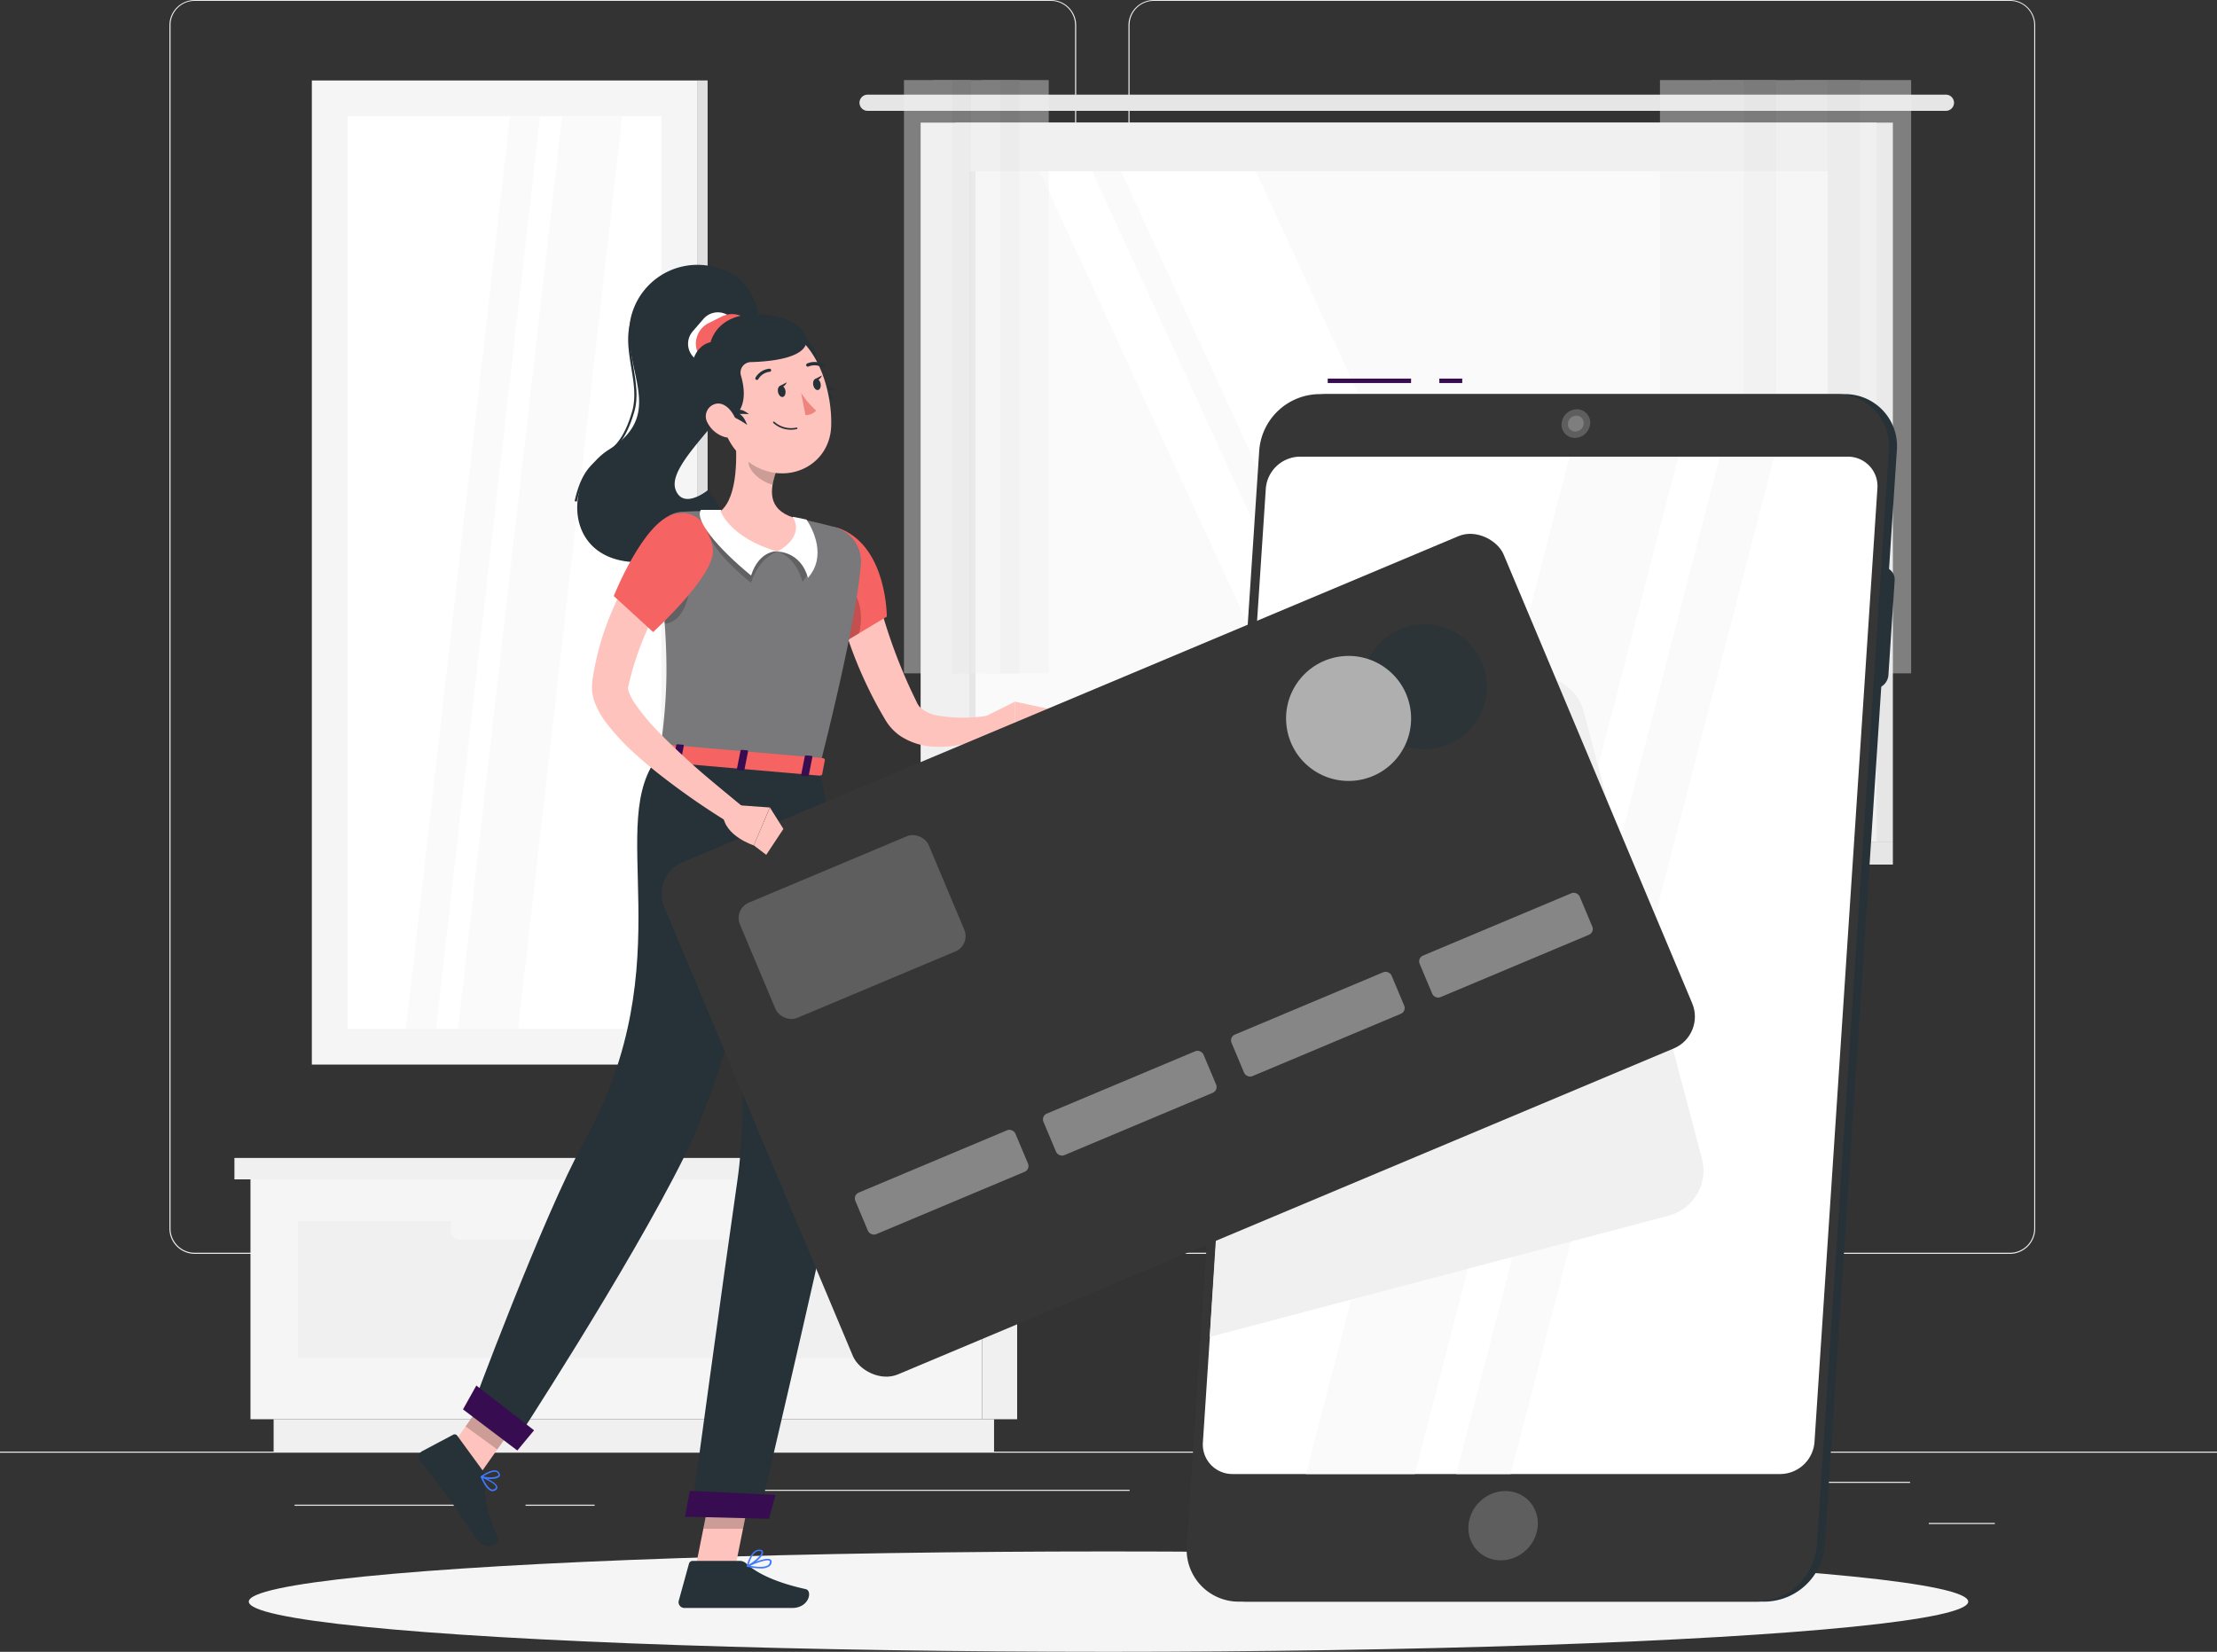 <svg xmlns="http://www.w3.org/2000/svg" width="674" height="502.211" viewBox="0 0 674 502.211">
  <rect x="0" y="0" width="674" height="502.211" fill="#333333" stroke="none"/>
  <g id="Mobile_payments-rafiki" data-name="Mobile payments-rafiki" transform="translate(0 -55)">
    <g id="freepik--background-complete--inject-152" transform="translate(0 55)">
      <rect id="Rectangle_81" data-name="Rectangle 81" width="674" height="0.337" transform="translate(0 441.335)" fill="#ebebeb"/>
      <rect id="Rectangle_82" data-name="Rectangle 82" width="20.085" height="0.337" transform="translate(586.38 463.025)" fill="#ebebeb"/>
      <rect id="Rectangle_83" data-name="Rectangle 83" width="11.714" height="0.337" transform="translate(434.77 466.691)" fill="#ebebeb"/>
      <rect id="Rectangle_84" data-name="Rectangle 84" width="46.088" height="0.337" transform="translate(534.603 450.515)" fill="#ebebeb"/>
      <rect id="Rectangle_85" data-name="Rectangle 85" width="58.22" height="0.337" transform="translate(89.561 457.471)" fill="#ebebeb"/>
      <rect id="Rectangle_86" data-name="Rectangle 86" width="21.002" height="0.337" transform="translate(159.778 457.471)" fill="#ebebeb"/>
      <rect id="Rectangle_87" data-name="Rectangle 87" width="126.281" height="0.337" transform="translate(217.136 452.941)" fill="#ebebeb"/>
      <path id="Path_168" data-name="Path 168" d="M306.179,436.214H45.894a7.7,7.7,0,0,1-7.684-7.7V62.63A7.7,7.7,0,0,1,45.894,55H306.179a7.7,7.7,0,0,1,7.7,7.7v365.82A7.7,7.7,0,0,1,306.179,436.214ZM45.894,55.27a7.36,7.36,0,0,0-7.347,7.36V428.517a7.36,7.36,0,0,0,7.347,7.36H306.179a7.374,7.374,0,0,0,7.36-7.36V62.63a7.374,7.374,0,0,0-7.36-7.36Z" transform="translate(13.297 -55)" fill="#ebebeb"/>
      <path id="Path_169" data-name="Path 169" d="M522.5,436.214H262.2a7.711,7.711,0,0,1-7.7-7.7V62.63A7.711,7.711,0,0,1,262.2,55H522.5a7.7,7.7,0,0,1,7.67,7.63V428.517A7.7,7.7,0,0,1,522.5,436.214ZM262.2,55.27a7.374,7.374,0,0,0-7.36,7.36V428.517a7.374,7.374,0,0,0,7.36,7.36H522.5a7.374,7.374,0,0,0,7.36-7.36V62.63a7.373,7.373,0,0,0-7.36-7.36Z" transform="translate(88.566 -55)" fill="#ebebeb"/>
      <rect id="Rectangle_88" data-name="Rectangle 88" width="10.649" height="72.927" transform="translate(309.231 431.495) rotate(180)" fill="#f0f0f0"/>
      <rect id="Rectangle_89" data-name="Rectangle 89" width="219.023" height="9.84" transform="translate(302.208 441.335) rotate(180)" fill="#f0f0f0"/>
      <rect id="Rectangle_90" data-name="Rectangle 90" width="222.433" height="72.927" transform="translate(76.149 358.568)" fill="#f5f5f5"/>
      <rect id="Rectangle_91" data-name="Rectangle 91" width="193.654" height="41.653" transform="translate(90.532 371.266)" fill="#f0f0f0"/>
      <rect id="Rectangle_92" data-name="Rectangle 92" width="100.615" height="6.983" rx="2.37" transform="translate(237.679 376.833) rotate(180)" fill="#f5f5f5"/>
      <rect id="Rectangle_93" data-name="Rectangle 93" width="227.313" height="6.511" transform="translate(298.582 358.568) rotate(180)" fill="#f0f0f0"/>
      <rect id="Rectangle_94" data-name="Rectangle 94" width="15.758" height="6.511" transform="translate(298.582 352.057)" fill="#e6e6e6"/>
      <rect id="Rectangle_95" data-name="Rectangle 95" width="285.008" height="218.578" transform="translate(575.461 255.864) rotate(180)" fill="#e6e6e6"/>
      <path id="Path_170" data-name="Path 170" d="M196.32,76.35H524.127a2.467,2.467,0,0,1,2.467,2.467h0a2.467,2.467,0,0,1-2.467,2.453H196.32a2.467,2.467,0,0,1-2.48-2.467h0A2.467,2.467,0,0,1,196.32,76.35Z" transform="translate(67.456 -47.57)" fill="#e6e6e6"/>
      <rect id="Rectangle_96" data-name="Rectangle 96" width="290.642" height="218.578" transform="translate(570.528 255.864) rotate(180)" fill="#f0f0f0"/>
      <path id="Path_171" data-name="Path 171" d="M217.349,244.81H502.357v7H210.07Z" transform="translate(73.104 11.054)" fill="#e6e6e6"/>
      <path id="Path_172" data-name="Path 172" d="M196.446,244.81H487.088l-7.279,7H189.18Z" transform="translate(65.835 11.054)" fill="#f0f0f0"/>
      <rect id="Rectangle_97" data-name="Rectangle 97" width="189.003" height="261.054" transform="translate(555.727 52.073) rotate(90)" fill="#fafafa"/>
      <path id="Path_173" data-name="Path 173" d="M380.63,282.62l-86.8-188.99H252.84l86.811,188.99Z" transform="translate(87.988 -41.557)" fill="#fff"/>
      <path id="Path_174" data-name="Path 174" d="M337.245,282.62,250.434,93.63H234.46l86.811,188.99Z" transform="translate(81.592 -41.557)" fill="#fff"/>
      <rect id="Rectangle_98" data-name="Rectangle 98" width="189.003" height="1.874" transform="translate(296.56 52.073) rotate(90)" fill="#e6e6e6"/>
      <g id="Group_28" data-name="Group 28" transform="translate(504.651 24.345)" opacity="0.4">
        <rect id="Rectangle_99" data-name="Rectangle 99" width="25.45" height="180.376" transform="translate(76.364 180.376) rotate(180)" fill="#f0f0f0"/>
        <rect id="Rectangle_100" data-name="Rectangle 100" width="19.829" height="180.376" transform="translate(60.822 180.376) rotate(180)" fill="#e6e6e6"/>
        <rect id="Rectangle_101" data-name="Rectangle 101" width="25.45" height="180.376" transform="translate(50.914 180.376) rotate(180)" fill="#f0f0f0"/>
        <rect id="Rectangle_102" data-name="Rectangle 102" width="19.829" height="180.376" transform="translate(35.372 180.376) rotate(180)" fill="#e6e6e6"/>
        <rect id="Rectangle_103" data-name="Rectangle 103" width="25.45" height="180.376" transform="translate(25.45 180.376) rotate(180)" fill="#f0f0f0"/>
      </g>
      <g id="Group_29" data-name="Group 29" transform="translate(274.817 24.345)" opacity="0.4">
        <rect id="Rectangle_104" data-name="Rectangle 104" width="14.666" height="180.376" transform="translate(44.012 180.376) rotate(180)" fill="#f0f0f0"/>
        <rect id="Rectangle_105" data-name="Rectangle 105" width="11.431" height="180.376" transform="translate(35.048 180.376) rotate(180)" fill="#e6e6e6"/>
        <rect id="Rectangle_106" data-name="Rectangle 106" width="14.666" height="180.376" transform="translate(29.332 180.376) rotate(180)" fill="#f0f0f0"/>
        <rect id="Rectangle_107" data-name="Rectangle 107" width="11.431" height="180.376" transform="translate(20.382 180.376) rotate(180)" fill="#e6e6e6"/>
        <rect id="Rectangle_108" data-name="Rectangle 108" width="14.666" height="180.376" transform="translate(14.666 180.376) rotate(180)" fill="#f0f0f0"/>
      </g>
      <rect id="Rectangle_109" data-name="Rectangle 109" width="117.101" height="299.202" transform="translate(94.805 24.466)" fill="#f5f5f5"/>
      <rect id="Rectangle_110" data-name="Rectangle 110" width="3.208" height="299.202" transform="translate(215.127 323.655) rotate(180)" fill="#e0e0e0"/>
      <rect id="Rectangle_111" data-name="Rectangle 111" width="277.513" height="95.411" transform="translate(201.054 35.304) rotate(90)" fill="#fff"/>
      <path id="Path_175" data-name="Path 175" d="M103.29,358.7,134.955,81.19H153.22L121.569,358.7Z" transform="translate(35.945 -45.886)" fill="#fafafa"/>
      <path id="Path_176" data-name="Path 176" d="M91.55,358.7,123.2,81.19h9.139L100.689,358.7Z" transform="translate(31.859 -45.886)" fill="#fafafa"/>
    </g>
    <g id="freepik--Shadow--inject-152" transform="translate(75.636 526.692)">
      <ellipse id="freepik--path--inject-152" cx="261.364" cy="15.259" rx="261.364" ry="15.259" fill="#f5f5f5"/>
    </g>
    <g id="freepik--Device--inject-152" transform="translate(360.758 170.106)">
      <path id="Path_177" data-name="Path 177" d="M442.819,511.018H285.372a15.8,15.8,0,0,1-15.92-17.039l21.972-333.05a18.521,18.521,0,0,1,18.158-17.039H467.015a15.8,15.8,0,0,1,15.906,17.039l-21.945,333.05A18.521,18.521,0,0,1,442.819,511.018Z" transform="translate(-267.005 -139.172)" fill="#263238"/>
      <path id="Path_178" data-name="Path 178" d="M428.556,219.883H409.495a3.815,3.815,0,0,1-3.842-4.111l1.9-28.847a4.475,4.475,0,0,1,4.394-4.044H431a3.815,3.815,0,0,1,3.842,4.044l-1.9,28.847A4.462,4.462,0,0,1,428.556,219.883Z" transform="translate(-219.595 -125.603)" fill="#263238"/>
      <rect id="Rectangle_112" data-name="Rectangle 112" width="6.969" height="1.348" transform="translate(76.816)" fill="#370c50"/>
      <rect id="Rectangle_113" data-name="Rectangle 113" width="25.342" height="1.348" transform="translate(42.887)" fill="#370c50"/>
      <path id="Path_179" data-name="Path 179" d="M441.039,511.018H283.592a15.812,15.812,0,0,1-15.92-17.039L289.7,160.929a18.521,18.521,0,0,1,18.158-17.039H465.3a15.8,15.8,0,0,1,15.812,17.039L459.2,493.979A18.521,18.521,0,0,1,441.039,511.018Z" transform="translate(-267.625 -139.172)" fill="#363636"/>
      <path id="Path_180" data-name="Path 180" d="M446.914,467.312H280.342a8.978,8.978,0,0,1-9.045-9.679l19.128-289.955A10.515,10.515,0,0,1,300.7,158H467.31a8.978,8.978,0,0,1,9.045,9.679L457.227,457.634A10.515,10.515,0,0,1,446.914,467.312Z" transform="translate(-266.356 -134.262)" fill="#fff"/>
      <path id="Path_181" data-name="Path 181" d="M407.748,158h-33.08L294.53,467.312h33.08Z" transform="translate(-258.261 -134.262)" fill="#fafafa"/>
      <path id="Path_182" data-name="Path 182" d="M425.1,158h-16.54L328.42,467.312h16.54Z" transform="translate(-246.468 -134.262)" fill="#fafafa"/>
      <path id="Path_183" data-name="Path 183" d="M422.475,354.19,386.51,218.163a14.141,14.141,0,0,0-17.254-10.043L284.17,230.6,272.82,408.352l139.612-36.895A14.167,14.167,0,0,0,422.475,354.19Z" transform="translate(-265.816 -116.982)" fill="#f0f0f0"/>
      <ellipse id="Ellipse_98" data-name="Ellipse 98" cx="10.892" cy="10.191" rx="10.892" ry="10.191" transform="matrix(0.719, -0.695, 0.695, 0.719, 81.295, 349)" fill="#fff" opacity="0.2"/>
      <path id="Path_184" data-name="Path 184" d="M360.878,151.664a4.731,4.731,0,0,1-4.651,4.354,4.044,4.044,0,0,1-4.044-4.354,4.718,4.718,0,0,1,4.651-4.354,4.044,4.044,0,0,1,4.044,4.354Z" transform="translate(-238.202 -137.982)" fill="#fff" opacity="0.2"/>
      <path id="Path_185" data-name="Path 185" d="M358.407,151.16a2.588,2.588,0,0,1-2.548,2.4,2.211,2.211,0,0,1-2.238-2.4,2.588,2.588,0,0,1,2.548-2.4,2.211,2.211,0,0,1,2.238,2.4Z" transform="translate(-237.7 -137.477)" fill="#fff" opacity="0.2"/>
    </g>
    <g id="freepik--Character--inject-152" transform="translate(127.315 135.52)">
      <path id="Path_186" data-name="Path 186" d="M182.941,146.178c5.028-12.361,3.222-27.418-11.04-30.788A20.773,20.773,0,0,0,145.965,136.4c.566,13.48,9.436,24.709-6.106,34.482s-13.884,39.227,16.176,33.538,13.817-21.15,13.817-21.15-7.374,6.012-9.746-.108C157.1,175.241,177.117,160.642,182.941,146.178Z" transform="translate(-82.013 -114.733)" fill="#263238"/>
      <path id="Path_187" data-name="Path 187" d="M130.251,183l-.661-.148c2.009-8.991,5.163-11.31,8.492-13.763s6.484-4.785,9.032-13.628c1.2-4.165.445-8.775-.3-13.224-.944-5.675-1.914-11.552,1.011-16.81l.58.337c-2.8,5.042-1.847,10.784-.93,16.365.755,4.529,1.537,9.207.283,13.48-2.6,9.059-6,11.552-9.274,13.979S132.205,174.268,130.251,183Z" transform="translate(-82.218 -111.01)" fill="#263238"/>
      <path id="Path_188" data-name="Path 188" d="M200.8,188.43c.094.458.256,1.146.4,1.766l.472,1.9c.324,1.281.687,2.561,1.065,3.842.768,2.548,1.591,5.122,2.48,7.657a161.764,161.764,0,0,0,6.093,15l1.7,3.545a5.393,5.393,0,0,0,1.2,1.685,11.108,11.108,0,0,0,5.244,2.319,47.679,47.679,0,0,0,15.219,0l1.82,5.729a42.9,42.9,0,0,1-4.273,1.618,44.1,44.1,0,0,1-4.394,1.213,35.521,35.521,0,0,1-9.436.876,20.058,20.058,0,0,1-10.474-3.3,15.26,15.26,0,0,1-4.341-4.61l-.216-.337-.135-.229-.27-.485-.553-.944-1.092-1.914a132.656,132.656,0,0,1-7.414-15.933c-1.025-2.7-2.035-5.513-2.858-8.358-.4-1.348-.809-2.844-1.173-4.3s-.687-2.831-.984-4.556Z" transform="translate(-61.585 -89.086)" fill="#ffc3bd"/>
      <path id="Path_189" data-name="Path 189" d="M192.806,174.665c13.6,6.066,13.48,26.448,13.48,26.448l-14.329,8.614s-10.784-15.96-9.975-23.213C182.776,178.951,185.1,171.254,192.806,174.665Z" transform="translate(-64.001 -94.166)" fill="#f66363"/>
      <path id="Path_190" data-name="Path 190" d="M194.169,187.718c-3.72-3.761-7,.58-9.989,5.392a104.927,104.927,0,0,0,7,12.307l5.877-3.532C198.213,197.4,197.876,191.492,194.169,187.718Z" transform="translate(-63.221 -89.83)" opacity="0.2"/>
      <path id="Path_191" data-name="Path 191" d="M222.374,218.022l9.571-4.772.108,12.523s-7.144,1.24-11.9-3.774Z" transform="translate(-50.703 -80.449)" fill="#ffc3bd"/>
      <path id="Path_192" data-name="Path 192" d="M239.185,215.474l-1.645,9.3-8.533,1L228.9,213.25Z" transform="translate(-47.658 -80.449)" fill="#ffc3bd"/>
      <path id="Path_193" data-name="Path 193" d="M156.81,415.97l11.835,1.132,5.513-27.54-11.835-1.132Z" transform="translate(-72.746 -19.486)" fill="#ffc3bd"/>
      <path id="Path_194" data-name="Path 194" d="M99.24,390.791l9.625,7.01,16.055-22.781-9.638-7.01Z" transform="translate(-92.78 -26.592)" fill="#ffc3bd"/>
      <path id="Path_195" data-name="Path 195" d="M114.064,389.767l-7.926-10.851a.944.944,0,0,0-1.227-.3l-9.5,5.042a1.928,1.928,0,0,0-.58,2.817c2.831,3.734,4.381,5.392,7.872,10.177,2.157,2.939,6.47,9.746,9.436,13.8s7.131,1.348,6.268-.607c-3.909-8.776-4.044-13.911-3.747-18.023a3.074,3.074,0,0,0-.593-2.062Z" transform="translate(-94.448 -22.939)" fill="#263238"/>
      <path id="Path_196" data-name="Path 196" d="M171.521,407.05H157.313a1.159,1.159,0,0,0-1.119.863l-3.087,11.2a1.766,1.766,0,0,0,1.725,2.251h32.729c5.19,0,6.268-5.244,4.125-5.729-9.625-2.13-15.178-5.069-18.158-7.872A2.911,2.911,0,0,0,171.521,407.05Z" transform="translate(-74.058 -13.007)" fill="#263238"/>
      <path id="Path_197" data-name="Path 197" d="M173.529,389.572l-2.844,14.194H158.62l3.073-15.327Z" transform="translate(-72.116 -19.482)" opacity="0.2"/>
      <path id="Path_198" data-name="Path 198" d="M113.277,368.01l9.638,7.023-8.277,11.741L105,379.751Z" transform="translate(-90.775 -26.592)" opacity="0.2"/>
      <path id="Path_199" data-name="Path 199" d="M210.252,186.65c-.836,9.1-3.855,26.96-12.685,61.86l-48.447-4.192c2.332-18.185,3.424-29.966-1.132-64.394a8.371,8.371,0,0,1,7.791-9.436c3.491-.189,7.643-.31,11.808-.148a155.176,155.176,0,0,1,22,1.9c4.273.768,8.829,1.874,12.536,2.844A10.946,10.946,0,0,1,210.252,186.65Z" transform="translate(-75.84 -95.408)" fill="#79787a"/>
      <path id="Path_200" data-name="Path 200" d="M148.89,185.94c.62,5.392,1.078,10.2,1.348,14.518,4.462-.391,7.751-5.284,8.088-15.515C156.654,180,152.678,181.788,148.89,185.94Z" transform="translate(-75.502 -91.341)" opacity="0.2"/>
      <path id="Path_201" data-name="Path 201" d="M194.79,229.09s16.392,72.522,5.392,123.652c-7.32,34.239-23.617,103.4-23.617,103.4l-20.665-.526s9.867-72.59,14.006-101.1c7.077-48.825-10.649-128.451-10.649-128.451Z" transform="translate(-73.062 -75.987)" fill="#263238"/>
      <path id="Path_202" data-name="Path 202" d="M173.4,239.18l-10.339,16.3a499.983,499.983,0,0,1,5.918,58.368C183.509,287.829,176.621,252.943,173.4,239.18Z" transform="translate(-70.571 -71.425)" opacity="0.2"/>
      <path id="Path_203" data-name="Path 203" d="M180.021,399.742,154.49,399.1l1.483-7.845,26.043,1.227Z" transform="translate(-73.553 -18.504)" fill="#370c50"/>
      <path id="Path_204" data-name="Path 204" d="M201.518,228.624s-9.611,76.9-30.465,118.894c-16.837,33.916-52.06,87.822-52.06,87.822L106.12,425.028s22.026-59.622,34.536-82.147c30.694-55.268,5.608-97.393,23.01-117.68Z" transform="translate(-90.386 -76.29)" fill="#263238"/>
      <rect id="Rectangle_114" data-name="Rectangle 114" width="276.785" height="168.945" rx="10.48" transform="translate(70.581 185.638) rotate(-22.79)" fill="#363636"/>
      <rect id="Rectangle_116" data-name="Rectangle 116" width="62.251" height="38" rx="5.04" transform="translate(95.681 195.874) rotate(-22.79)" fill="#fff" opacity="0.2"/>
      <rect id="Rectangle_117" data-name="Rectangle 117" width="52.774" height="13.709" rx="1.89" transform="translate(131.983 282.814) rotate(-22.79)" fill="#fff" opacity="0.4"/>
      <rect id="Rectangle_118" data-name="Rectangle 118" width="52.774" height="13.709" rx="1.89" transform="translate(189.173 258.792) rotate(-22.79)" fill="#fff" opacity="0.4"/>
      <rect id="Rectangle_119" data-name="Rectangle 119" width="52.774" height="13.709" rx="1.89" transform="translate(246.349 234.771) rotate(-22.79)" fill="#fff" opacity="0.4"/>
      <rect id="Rectangle_120" data-name="Rectangle 120" width="52.774" height="13.709" rx="1.89" transform="translate(303.539 210.749) rotate(-22.79)" fill="#fff" opacity="0.4"/>
      <g id="Group_30" data-name="Group 30" transform="translate(256.066 105.409)" opacity="0.6">
        <circle id="Ellipse_99" data-name="Ellipse 99" cx="19.007" cy="19.007" r="19.007" transform="translate(26.783 8.726) rotate(-13.27)" fill="#263238"/>
        <circle id="Ellipse_100" data-name="Ellipse 100" cx="19.007" cy="19.007" r="19.007" transform="matrix(0.6, -0.8, 0.8, 0.6, 0, 36.301)" fill="#fff"/>
      </g>
      <path id="Path_205" data-name="Path 205" d="M120.933,387.248l-16.513-12.5,4.057-7.252,17.551,13.615Z" transform="translate(-90.977 -26.769)" fill="#370c50"/>
      <path id="Path_206" data-name="Path 206" d="M149.125,223.129l-2.561,4.152c-.2.31.175.7.728.741l50.82,4.394c.431,0,.809-.148.863-.418l.809-4.3c.067-.3-.3-.58-.768-.62l-49.067-4.246A.9.9,0,0,0,149.125,223.129Z" transform="translate(-76.33 -77.118)" fill="#f66363"/>
      <path id="Path_208" data-name="Path 208" d="M153.457,229.163l-1.348-.108c-.256,0-.445-.175-.418-.337l1.105-5.581c0-.175.27-.283.539-.256l1.348.108c.27,0,.458.175.418.337L154,228.907A.515.515,0,0,1,153.457,229.163Z" transform="translate(-74.528 -77.098)" fill="#370c50"/>
      <path id="Path_209" data-name="Path 209" d="M182.457,231.675l-1.348-.108c-.256,0-.445-.175-.418-.337l1.105-5.581a.485.485,0,0,1,.539-.256l1.348.108c.27,0,.458.175.418.337L183,231.419C182.982,231.607,182.74,231.7,182.457,231.675Z" transform="translate(-64.436 -76.227)" fill="#370c50"/>
      <path id="Path_210" data-name="Path 210" d="M167.957,230.426l-1.348-.121c-.27,0-.458-.175-.418-.337l1.105-5.581c0-.162.27-.283.526-.256l1.348.121c.256,0,.445.175.418.337l-1.105,5.581C168.456,230.332,168.227,230.44,167.957,230.426Z" transform="translate(-69.483 -76.663)" fill="#370c50"/>
      <path id="Path_211" data-name="Path 211" d="M112.231,392.483a1.348,1.348,0,0,1-.458,0c-1.469-.3-2.7-2.79-3.343-4.246a.229.229,0,0,1,0-.256.2.2,0,0,1,.243,0c.458.162,4.475,1.712,4.785,3.181a.876.876,0,0,1-.3.876,1.658,1.658,0,0,1-.93.445Zm-3.141-3.936c.917,2.009,1.941,3.289,2.777,3.451a1.132,1.132,0,0,0,1.024-.377.431.431,0,0,0,.162-.445c-.189-.9-2.575-2.062-3.963-2.629Z" transform="translate(-89.595 -19.656)" fill="#407bff"/>
      <path id="Path_212" data-name="Path 212" d="M112.347,389.2a8.413,8.413,0,0,1-3.8-.4.237.237,0,0,1-.04-.4c.121-.081,2.9-2.1,4.57-1.725a1.429,1.429,0,0,1,.984.714.957.957,0,0,1,0,1.186A2.7,2.7,0,0,1,112.347,389.2Zm-3.141-.715c1.348.391,3.869.418,4.489-.27.108-.108.2-.283,0-.634a.944.944,0,0,0-.661-.485C111.9,386.864,109.961,387.983,109.206,388.482Z" transform="translate(-89.589 -20.117)" fill="#407bff"/>
      <path id="Path_213" data-name="Path 213" d="M172.47,409.5a19.794,19.794,0,0,1-3.882-.485.243.243,0,0,1,0-.445c.593-.283,5.742-2.7,7.037-1.779a.741.741,0,0,1,.337.728,1.685,1.685,0,0,1-.7,1.348A4.584,4.584,0,0,1,172.47,409.5Zm-3.073-.809c1.537.283,4.368.661,5.527-.216a1.348,1.348,0,0,0,.512-.984c0-.189,0-.27-.121-.31C174.586,406.685,171.54,407.75,169.4,408.694Z" transform="translate(-68.698 -13.167)" fill="#407bff"/>
      <path id="Path_214" data-name="Path 214" d="M168.651,409.741a.2.2,0,0,1-.148,0,.216.216,0,0,1-.081-.229c0-.229,1.213-5.311,4.044-4.988.7.094.89.431.93.714.175,1.348-3.073,3.909-4.637,4.543Zm3.532-4.812c-1.793,0-2.831,2.966-3.181,4.152,1.685-.89,4.044-3.006,3.9-3.828,0-.067,0-.256-.526-.31Z" transform="translate(-68.707 -13.89)" fill="#407bff"/>
      <path id="Path_215" data-name="Path 215" d="M159.5,187.025l-.714,1.011L158,189.182c-.526.782-1.051,1.577-1.55,2.4-1.025,1.618-1.955,3.3-2.9,4.988a88.5,88.5,0,0,0-4.907,10.5,89.909,89.909,0,0,0-3.545,10.986l-.634,2.7c0-.081-.081.2.067.714a15.164,15.164,0,0,0,2.009,4.044,66.055,66.055,0,0,0,7.306,8.776c2.7,2.858,5.689,5.621,8.668,8.371s6.106,5.392,9.234,7.994,6.322,5.23,9.436,7.765l-3.37,4.974a221.622,221.622,0,0,1-20.88-14.046c-3.37-2.534-6.673-5.2-9.867-8.088a68.669,68.669,0,0,1-9.126-9.719,23.861,23.861,0,0,1-3.774-6.888,12.362,12.362,0,0,1-.58-5.392v-.58l.067-.4.135-.822.283-1.631a88.314,88.314,0,0,1,3.343-12.793,101.1,101.1,0,0,1,5.244-12.132c1.011-1.968,2.116-3.869,3.3-5.742.58-.944,1.186-1.874,1.82-2.8l1-1.348c.35-.472.647-.89,1.119-1.469Z" transform="translate(-80.854 -92.183)" fill="#ffc3bd"/>
      <path id="Path_216" data-name="Path 216" d="M156.591,171.095c-9.247,2.426-18.171,24.844-18.171,24.844l11.97,10.946s18.8-17.147,18.171-24.884C168.036,175.422,164.019,169.126,156.591,171.095Z" transform="translate(-79.145 -95.246)" fill="#f66363"/>
      <path id="Path_217" data-name="Path 217" d="M163.845,170a23.537,23.537,0,0,1-5.149.472c-.364,6.659,3.909,13.089,14.41,21.716,2.521-7.859,8.088-9.557,8.088-9.557Z" transform="translate(-72.097 -95.5)" opacity="0.2"/>
      <path id="Path_218" data-name="Path 218" d="M180.041,171.57s1.227.175,4.152.849c1.955,3.006,4.489,12.267-1.267,18.872-2.238-8.088-7.576-9.112-7.576-9.112Z" transform="translate(-66.294 -94.953)" opacity="0.2"/>
      <path id="Path_219" data-name="Path 219" d="M164.142,170h-5.985c-1.955,3.006,4.772,11.337,15.259,19.964,2.521-7.859,8.088-7.387,8.088-7.387Z" transform="translate(-72.394 -95.5)" fill="#fff"/>
      <path id="Path_220" data-name="Path 220" d="M180.041,171.57s1.227.175,4.152.849c1.955,3.006,6.174,11.148.418,17.7-2.238-8.088-9.261-7.98-9.261-7.98Z" transform="translate(-66.294 -94.953)" fill="#fff"/>
      <path id="Path_221" data-name="Path 221" d="M166.837,152.05c.782,7.2,1.038,20.22-4.327,24.588,0,0,2.79,8.088,17.308,12.294,8.735-5.042,4.691-10.393,4.691-10.393-7.724-2.561-7.01-8.4-5.163-13.79Z" transform="translate(-70.762 -101.746)" fill="#ffc3bd"/>
      <path id="Path_222" data-name="Path 222" d="M169.744,155.9l7.414,7.508a22.513,22.513,0,0,0-1.024,3.842c-2.979-.687-7.293-3.788-7.333-6.969A12.819,12.819,0,0,1,169.744,155.9Z" transform="translate(-68.573 -100.406)" opacity="0.2"/>
      <path id="Path_223" data-name="Path 223" d="M178.312,130.94c2.359-2.6,7.037.714,8.762,7.09,2.588,9.436-4.314,10.11-7.926,5.392S176.344,133.11,178.312,130.94Z" transform="translate(-65.846 -109.402)" fill="#263238"/>
      <path id="Path_224" data-name="Path 224" d="M183.3,143.1a26.3,26.3,0,0,1,6.646,3.424C188.773,143.662,187.721,141.923,183.3,143.1Z" transform="translate(-63.527 -104.991)" fill="#263238"/>
      <path id="Path_225" data-name="Path 225" d="M184.31,143.759a20.745,20.745,0,0,1,5.823-.324C188.219,141.966,186.831,141.238,184.31,143.759Z" transform="translate(-63.175 -105.21)" fill="#263238"/>
      <path id="Path_226" data-name="Path 226" d="M161.152,149c3.006,11.5,4.044,16.432,11.081,21.244,10.609,7.252,24.075,1.051,24.574-11.121.445-10.946-4.543-27.9-16.85-30.3a16.176,16.176,0,0,0-18.8,20.18Z" transform="translate(-71.44 -109.942)" fill="#ffc3bd"/>
      <path id="Path_227" data-name="Path 227" d="M168.579,134.9l-3.33,3.869a5.769,5.769,0,0,1-8.088.593h0a5.769,5.769,0,0,1-.607-8.088l3.33-3.855a5.783,5.783,0,0,1,8.088-.607h0a5.783,5.783,0,0,1,.607,8.088Z" transform="translate(-73.312 -111.005)" fill="#fff"/>
      <path id="Path_228" data-name="Path 228" d="M171.04,139.077,167,141.1a7,7,0,0,1-9.342-3.168h0a7.01,7.01,0,0,1,3.168-9.355l4.044-2.022a7.01,7.01,0,0,1,9.355,3.181h0A7,7,0,0,1,171.04,139.077Z" transform="translate(-72.701 -110.867)" fill="#f66363"/>
      <path id="Path_229" data-name="Path 229" d="M166.218,158.532s8.3-1.9,4.772-14.046a3.181,3.181,0,0,1,2.993-4.044c9.355-.256,18.1-2.211,16.863-7.63-1.55-6.848-24.857-12.132-29.09,1.577C153.492,136.317,153.182,152.6,166.218,158.532Z" transform="translate(-73.054 -110.87)" fill="#263238"/>
      <path id="Path_230" data-name="Path 230" d="M163.59,148.4a26.3,26.3,0,0,1,6.646,3.424C169.063,149,168.011,147.256,163.59,148.4Z" transform="translate(-70.386 -103.14)" fill="#263238"/>
      <path id="Path_231" data-name="Path 231" d="M164.6,149.085a20.744,20.744,0,0,1,5.823-.324C168.523,147.319,167.134,146.578,164.6,149.085Z" transform="translate(-70.035 -103.351)" fill="#263238"/>
      <path id="Path_232" data-name="Path 232" d="M159.747,151.94a8.7,8.7,0,0,0,5.109,4.233c2.925.876,4.435-1.712,3.68-4.5-.687-2.507-3.033-5.972-5.985-5.635a3.909,3.909,0,0,0-2.8,5.9Z" transform="translate(-71.922 -103.847)" fill="#ffc3bd"/>
      <path id="Path_233" data-name="Path 233" d="M175.473,143.925c.189.944.849,1.618,1.456,1.5s.971-1,.8-1.941-.849-1.618-1.469-1.5S175.284,142.968,175.473,143.925Z" transform="translate(-66.268 -105.254)" fill="#263238"/>
      <path id="Path_234" data-name="Path 234" d="M183.423,142.351c.189.957.836,1.618,1.456,1.5s.971-.984.782-1.928-.836-1.618-1.456-1.5S183.234,141.408,183.423,142.351Z" transform="translate(-63.502 -105.797)" fill="#263238"/>
      <path id="Path_235" data-name="Path 235" d="M183.8,140.785l2.143-1.105S185.121,141.689,183.8,140.785Z" transform="translate(-63.353 -106.051)" fill="#263238"/>
      <path id="Path_236" data-name="Path 236" d="M180.68,143.61A25.8,25.8,0,0,0,185.25,149a4.152,4.152,0,0,1-3.262,1.348Z" transform="translate(-64.439 -104.683)" fill="#ed847e"/>
      <path id="Path_237" data-name="Path 237" d="M179.81,152.557a7.818,7.818,0,0,1-5.392-2.062.238.238,0,0,1,.337-.337,7.684,7.684,0,0,0,6.74,1.739.233.233,0,0,1,.081.458,8.3,8.3,0,0,1-1.766.2Z" transform="translate(-66.642 -102.428)" fill="#263238"/>
      <path id="Path_238" data-name="Path 238" d="M170.812,141.57a.552.552,0,0,1-.243-.067.472.472,0,0,1-.162-.647,5.513,5.513,0,0,1,4.273-2.7.485.485,0,0,1,.485.458.472.472,0,0,1-.458.485,4.583,4.583,0,0,0-3.491,2.305A.472.472,0,0,1,170.812,141.57Z" transform="translate(-68.037 -106.58)" fill="#263238"/>
      <path id="Path_239" data-name="Path 239" d="M186.951,138.3a.444.444,0,0,1-.229,0,4.651,4.651,0,0,0-4.192-.27.506.506,0,0,1-.458-.9,5.5,5.5,0,0,1,5.082.283.458.458,0,0,1,.175.634.445.445,0,0,1-.377.256Z" transform="translate(-64.051 -107.11)" fill="#263238"/>
      <path id="Path_240" data-name="Path 240" d="M166.5,236.56l10.784.755-4.866,11.525s-9-2.844-9.369-9.436Z" transform="translate(-70.574 -72.337)" fill="#ffc3bd"/>
      <path id="Path_241" data-name="Path 241" d="M179,243.644l-5.217,7.872-3.774-2.871L174.9,237.12Z" transform="translate(-68.152 -72.142)" fill="#ffc3bd"/>
      <path id="Path_242" data-name="Path 242" d="M175.85,142.345l2.143-1.105S177.171,143.249,175.85,142.345Z" transform="translate(-66.12 -105.508)" fill="#263238"/>
    </g>
  </g>
</svg>
